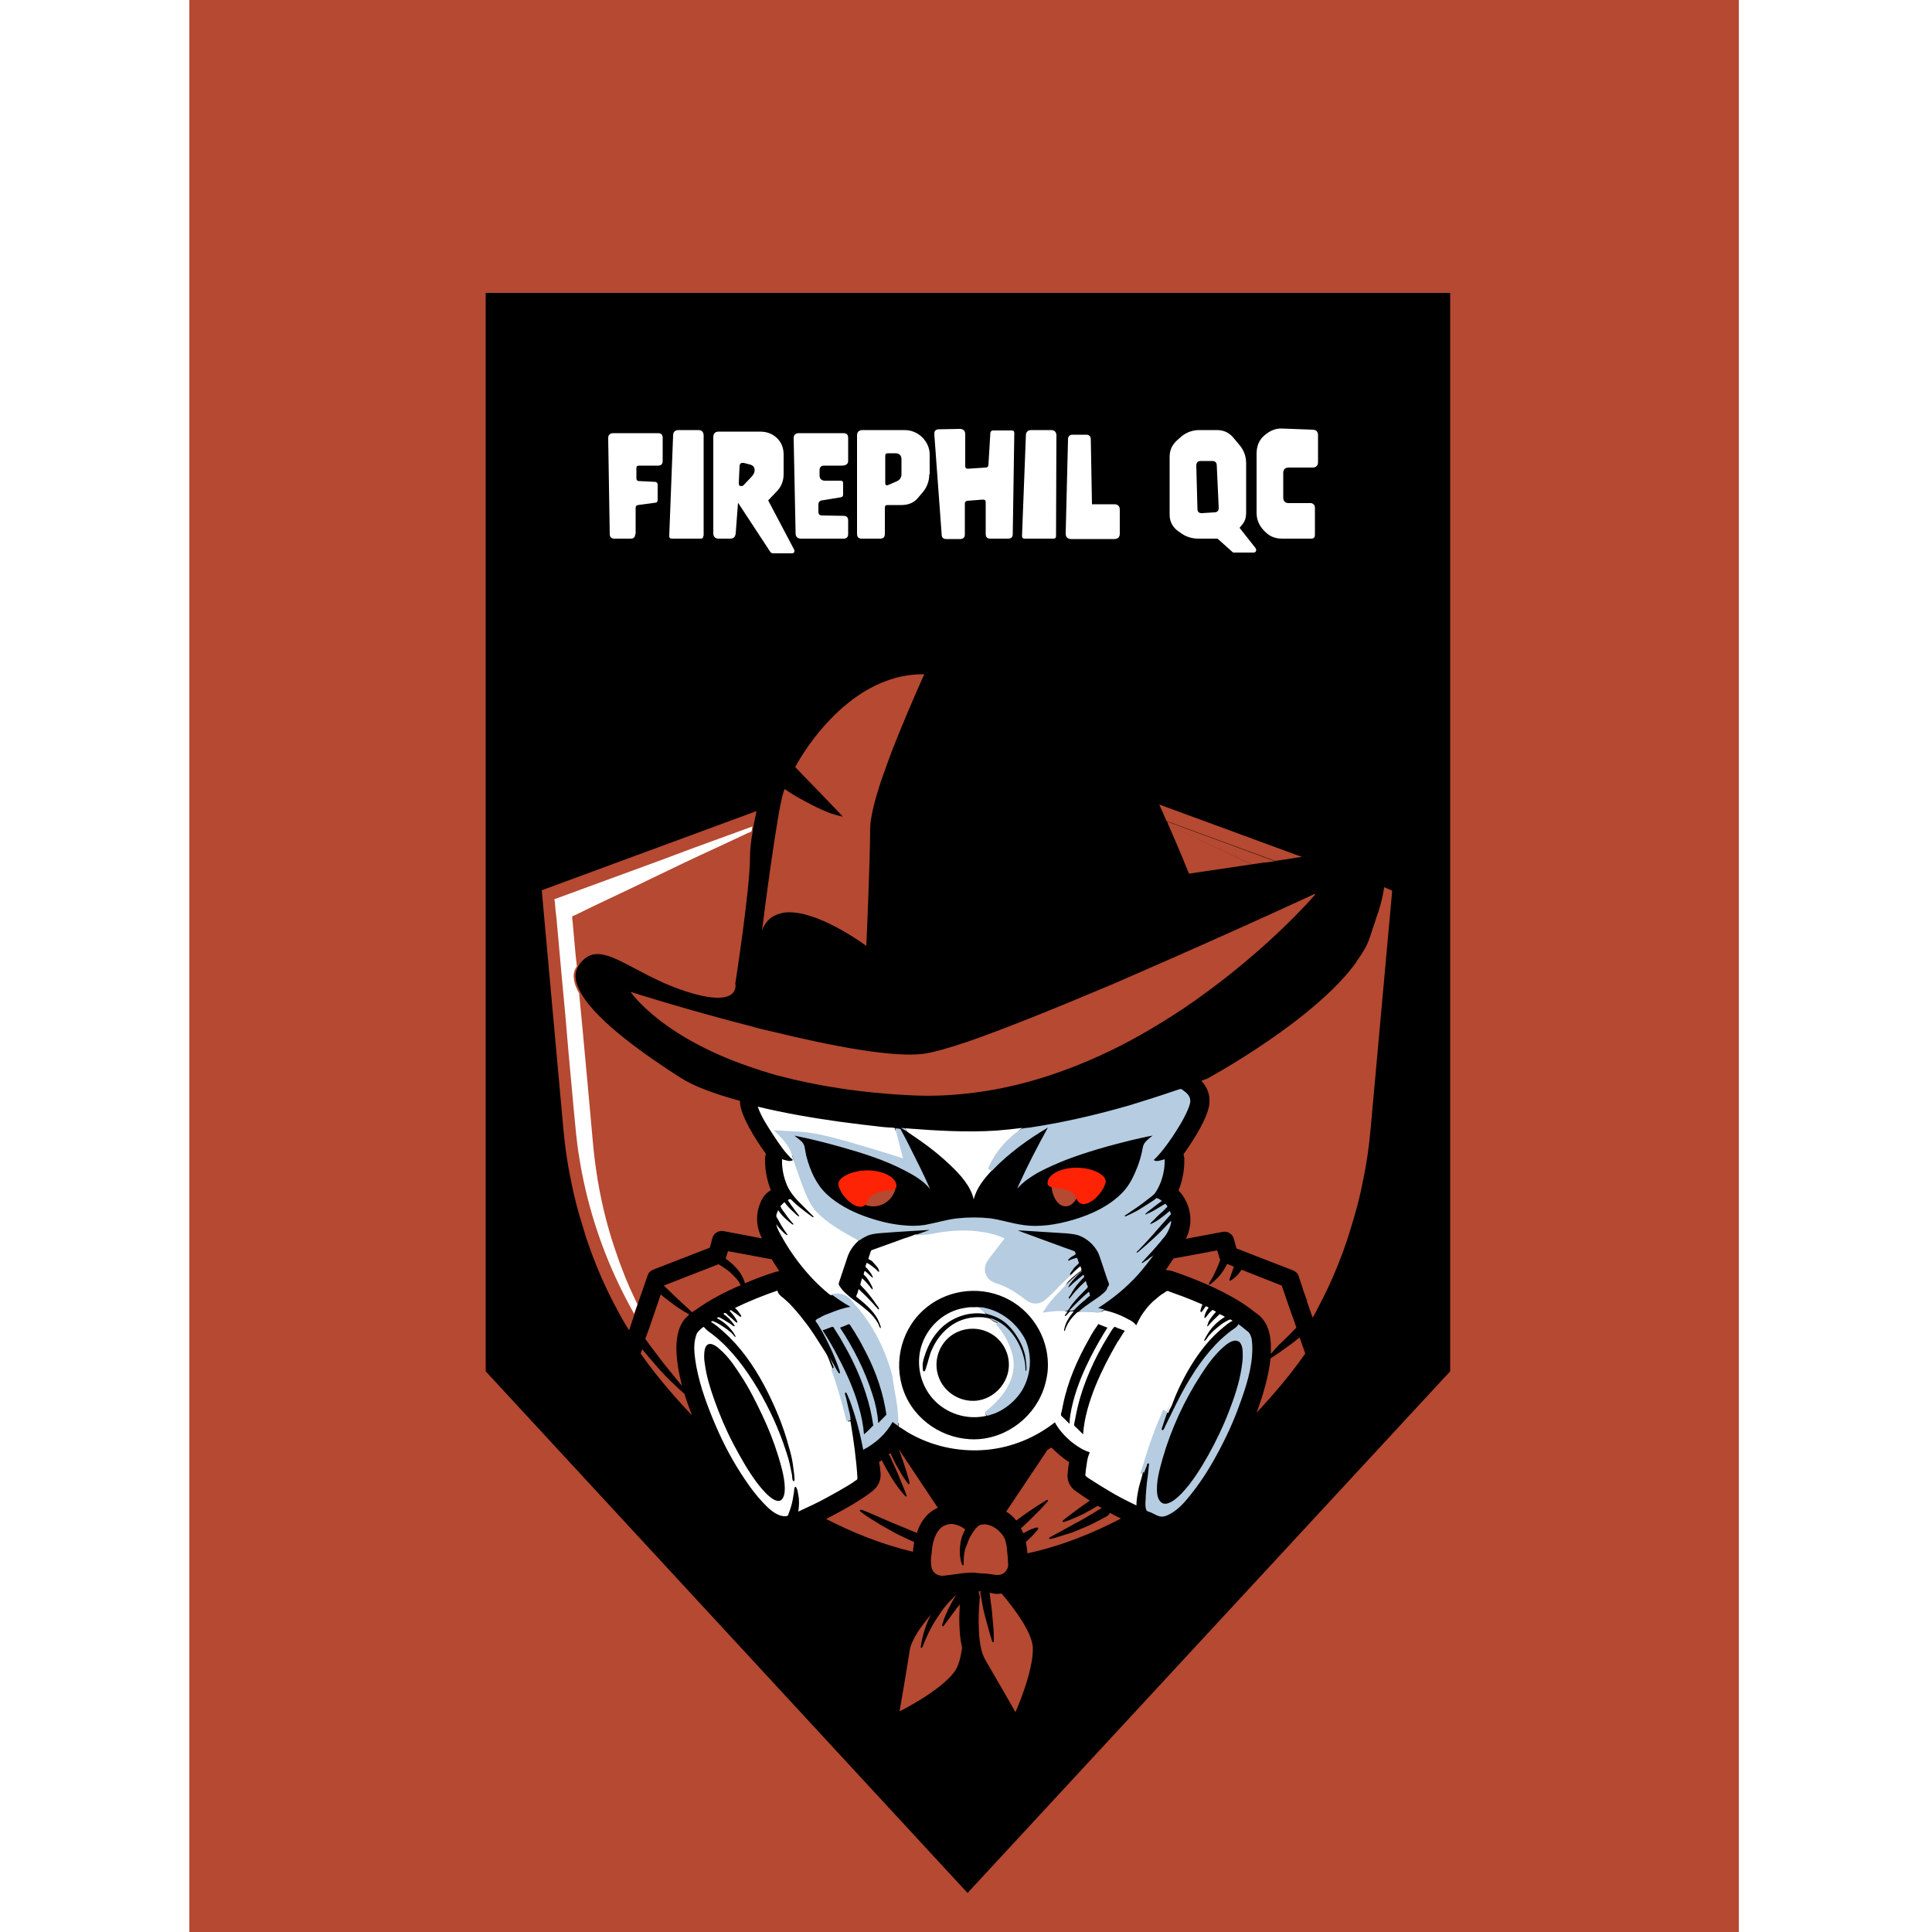 <?xml version="1.0" encoding="utf-8"?>
<!-- Generator: Adobe Illustrator 27.0.1, SVG Export Plug-In . SVG Version: 6.00 Build 0)  -->
<svg version="1.1" id="Calque_1" xmlns="http://www.w3.org/2000/svg" xmlns:xlink="http://www.w3.org/1999/xlink" x="0px" y="0px"
	 viewBox="0 0 500 500" style="enable-background:new 0 0 500 500;" xml:space="preserve">
<style type="text/css">
	.st0{fill:#FFFFFF;}
	.st1{fill:#B54931;}
	.st2{clip-path:url(#SVGID_00000078745610408254692800000018413940200803843765_);}
	.st3{clip-path:url(#SVGID_00000054235280987861469100000003205213501572572574_);}
	.st4{fill:#B5CCE1;}
	.st5{fill:#FF2306;}
	.st6{clip-path:url(#SVGID_00000152266117380950973670000000040393044661006777_);}
	.st7{fill:#003300;}
</style>
<rect x="-50" y="-50" class="st0" width="600" height="600"/>
<rect x="-50" y="-50" class="st0" width="600" height="600"/>
<rect x="49" class="st1" width="401" height="500"/>
<g>
	<g>
		<defs>
			<rect id="SVGID_1_" x="125.7" y="75.8" width="249.7" height="414.2"/>
		</defs>
		<clipPath id="SVGID_00000165945879672053033540000016349832266759470211_">
			<use xlink:href="#SVGID_1_"  style="overflow:visible;"/>
		</clipPath>
		<g style="clip-path:url(#SVGID_00000165945879672053033540000016349832266759470211_);">
			<path d="M125.7,75.8v279.1l124.7,135l124.9-135V75.8H125.7"/>
		</g>
	</g>
</g>
<g>
	<g>
		<defs>
			<rect id="SVGID_00000091729641792983486850000012484461764685076115_" x="134.7" y="164" width="231" height="289.8"/>
		</defs>
		<clipPath id="SVGID_00000031172239842737722340000005394493192958350470_">
			<use xlink:href="#SVGID_00000091729641792983486850000012484461764685076115_"  style="overflow:visible;"/>
		</clipPath>
		<g style="clip-path:url(#SVGID_00000031172239842737722340000005394493192958350470_);">
			<path d="M362.2,225.9l-5.1-1.9c-1.3-1.8-3.9-2.8-8.2-3l-51.8-19c-6.3-12.9-14-26.7-19.6-29.1c-11-4.5-31.3-14.2-54-3.5
				c-14.2,6.7-22.3,22.1-26.3,34.8l-58.9,21.7l-3.5,1.3l0.3,3.7l5.6,61.8c1.3,14.4,5,28.3,11,41.4c2.6,5.6,5.5,11,8.9,16.1
				c-0.1,0.6,0,1.2,0.3,1.8c0.4,0.5,8.7,13.2,23.6,26.6c1.7,3,3.4,5.9,5.2,8.4c4.9,6.9,9.3,10.3,13.5,10.3c0.6,0,1.2-0.1,1.8-0.2
				c0.5-0.1,1.1-0.3,1.6-0.6c0.6-0.2,1.1-0.5,1.6-0.7c8.3,4.7,17.7,8.7,28,11c0.5,2.1,1.9,3.9,3.7,5c-2.7,2.7-8.8,9.5-9.7,15.1
				c-0.8,5.2-2.5,15.5-2.6,15.6l-1.6,9.4l8.5-4.2c1.2-0.6,11.4-5.8,15.8-11.5c0.5-0.6,0.9-1.3,1.2-2.1c2.8,4.8,6.7,11.5,6.7,11.6
				l4.7,8.2l3.9-8.7c0.5-1.2,5.2-11.7,4.9-18.9c-0.1-3.7-2.4-8.3-7.1-14.3c-0.5-0.6-0.9-1.1-1.3-1.7c0,0,0,0,0.1-0.1
				c0.9-0.9,1.5-2,1.8-3.2c11-2.3,21-6.5,29.8-11.4c0.6,0.3,1.2,0.5,1.8,0.8c0.5,0.3,1,0.5,1.6,0.6c0.6,0.2,1.2,0.2,1.8,0.2
				c4.2,0,8.6-3.4,13.5-10.3c1.9-2.7,3.8-5.8,5.6-9.1c14.4-13.1,22.5-25.3,22.8-25.8c0.4-0.6,0.5-1.4,0.3-2.1l-1-2.9
				c2.5-4.1,4.8-8.4,6.8-12.9c6-13.1,9.7-27,11-41.4l5.6-61.8l0.3-3.7L362.2,225.9"/>
		</g>
	</g>
</g>
<path class="st1" d="M330,222.8c1.6-0.2,3.4-0.5,5.3-0.8c0.6-0.1,1.1-0.2,1.7-0.2l-37-13.6c0.7,1.5,1.3,2.9,1.9,4.3L330,222.8z
	 M323.9,223.7l-21.5-10.2c3.2,7.3,5.3,12.6,5.3,12.6S307.7,226.1,323.9,223.7z M287,391.9c-0.1,0.2-0.2,0.3-0.4,0.4l-0.9,0.5
	c-0.6,0.3-1.2,0.7-1.9,1c-1.3,0.7-2.6,1.3-3.9,1.8c-1.3,0.6-2.6,1.1-4,1.5s-2.7,0.9-4.1,1.2c-0.1,0-0.2-0.1-0.3-0.2
	c0-0.1,0-0.2,0.1-0.2l3.7-2c0.9-0.5,1.8-1,2.7-1.5c0.3-0.2,0.7-0.4,1-0.5c1.2-0.7,2.4-1.4,3.6-2.1c0.6-0.4,1.2-0.7,1.8-1.1l0.7-0.4
	c-0.3-0.2-0.7-0.4-1-0.6l-1,0.6c-0.8,0.5-1.7,0.9-2.5,1.4c-0.9,0.4-1.7,0.8-2.6,1.2c-0.9,0.4-1.8,0.7-2.7,1c-0.1,0-0.2,0-0.3-0.2
	c0-0.1,0-0.2,0.1-0.2c0.7-0.6,1.5-1.2,2.3-1.8c0.8-0.6,1.5-1.1,2.3-1.7l2.3-1.6h0.1c-2.7-1.7-4-2.8-4.1-2.8c-1.2-1-1.9-2.6-1.7-4.2
	c0.1-1.1,0.2-2.1,0.4-3c-1.9-1.2-3.4-2.6-4.6-3.8c-0.3,0.2-0.6,0.4-1,0.6l-10.7,16c1,0.6,1.9,1.4,2.6,2.3l0.3-0.2
	c0.8-0.6,1.6-1.2,2.5-1.8s1.7-1.2,2.5-1.7c0.9-0.5,1.7-1.1,2.6-1.6c0.1-0.1,0.2,0,0.3,0.1c0,0.1,0,0.2,0,0.2
	c-0.7,0.8-1.4,1.5-2.1,2.3c-0.7,0.7-1.4,1.4-2.2,2.2c-0.7,0.7-1.5,1.4-2.2,2.1l-0.5,0.4c0.2,0.3,0.3,0.7,0.5,1
	c0,0.1,0.1,0.2,0.1,0.3c0.2-0.1,0.4-0.2,0.6-0.3c0.5-0.3,1-0.5,1.4-0.7c0.5-0.2,1-0.4,1.6-0.5c0.1,0,0.2,0.1,0.3,0.2
	c0,0.1,0,0.1,0,0.2c-0.3,0.4-0.7,0.8-1,1.2c-0.4,0.4-0.7,0.8-1.1,1.1c-0.2,0.2-0.5,0.5-0.7,0.7c-0.1,0.1-0.2,0.2-0.4,0.3
	c0.1,0.8,0.3,1.8,0.4,3c8.8-1.9,16.9-5.2,24.2-9c-1-0.5-2-1-2.9-1.5C287.1,391.7,287.1,391.8,287,391.9z M358.2,229.6
	c-0.2,1.9-0.8,4.2-1.6,6.8c-0.5,1.5-1,3.1-1.6,4.8c-0.2,0.5-0.2,3.2-0.4,3.7c-0.4,1.3-1,2.5-1.8,3.8c-0.4,0.7-1-0.8-1.5-0.1
	c-10.6,15.2-38.6,30.4-38.6,30.4s-0.6,0.3-1.8,0.7c1.3,1.4,2.3,3.3,2.1,5.8c-0.3,3.4-3.6,8.9-6.7,13.2c0.1,0.3,0.1,0.7,0.2,1
	c0,0.6,0.2,4.3-1.5,8.4c0.8,0.8,1.5,1.8,2,2.9c1.5,3.1,1.4,6.6-0.1,9.6l9.6-1.8c1.2-0.2,2.4,0.5,2.8,1.7l0.7,2.6l14.7,5.7
	c0.7,0.3,1.2,0.8,1.4,1.5l1.2,3.6c0.8,0.2,1.2,1,1.1,1.7l-0.2,1.1l1.5,4.3c0.4-0.7,0.8-1.3,1.1-2c2-3.7,3.8-7.5,5.4-11.5
	c0.6-1.6,1.3-3.2,1.8-4.8c0.6-1.6,1.1-3.2,1.6-4.9c1.3-4.1,2.4-8.3,3.2-12.5c0.9-4.3,1.5-8.6,1.9-13l5.6-61.8L358.2,229.6z
	 M259.2,412.4c-0.3,0-0.6,0.1-0.9,0.1c-0.4,0-0.8,0-1.2-0.1c-0.4-0.1-0.7-0.1-1-0.2l0.1,0.7l0.2,1.7c0.2,1.1,0.3,2.3,0.4,3.4
	s0.2,2.3,0.3,3.4c0.1,1.1,0.1,2.3,0.1,3.4c0,0.1-0.1,0.2-0.2,0.2s-0.2-0.1-0.2-0.2c-0.4-1.1-0.7-2.2-1-3.3c-0.3-1.1-0.6-2.2-0.9-3.3
	c-0.3-1.1-0.5-2.1-0.7-3.2v-0.1l-0.3-1.7l-0.2-0.8c0-0.1,0-0.3,0.1-0.4c0,0,0-0.1,0.1-0.1c-0.2,0-0.4-0.1-0.6-0.1
	c0,0.4,0.1,0.9,0.3,1.4c0,0-0.9,8,0.3,13.4c0.2,1.1,0.6,2,1,2.8c2.7,4.6,7.9,13.7,7.9,13.7s4.7-10.5,4.5-16.7
	C267.1,422.5,262.7,416.5,259.2,412.4z M328.9,349.2c0,0.4,0,0.8,0,1.2c0.4-0.5,0.8-0.9,1.2-1.4c0.5-0.6,1.1-1.2,1.7-1.7
	c0.2-0.2,0.3-0.4,0.5-0.5c0.7-0.7,1.5-1.4,2.2-2.2l1-1l-0.5-1.5l-0.8-2.2l-2.5-7.2l-10.4-4.1c-0.1,0.2-0.3,0.4-0.4,0.6
	c-0.3,0.4-0.7,0.9-1.1,1.2c-0.4,0.4-0.8,0.7-1.3,1c-0.1,0.1-0.3,0-0.3-0.1s0-0.1,0-0.2c0.2-0.5,0.3-1,0.5-1.5l0.5-1.4l0.1-0.4
	l-1.7-0.7c-0.2,0.3-0.3,0.6-0.5,0.9c-0.5,0.9-1.1,1.7-1.7,2.4c-0.7,0.7-1.4,1.4-2.2,2c-0.1,0.1-0.2,0.1-0.3-0.1
	c-0.1-0.1-0.1-0.2,0-0.2c0.5-0.8,1-1.6,1.4-2.5c0.4-0.8,0.8-1.7,1.1-2.5c0.2-0.4,0.3-0.8,0.4-1.2c-0.2-0.2-0.3-0.4-0.3-0.7l-0.5-1.6
	l-11.3,2.1l-2,3l0,0c0.5,0,1,0.1,1.5,0.2c0.6,0.2,14.1,4.5,21.7,10.8C327.7,341.5,329,344.6,328.9,349.2z M336.4,346.1l-0.4,0.3
	c-0.8,0.6-1.6,1.3-2.5,1.9c-0.8,0.6-1.7,1.2-2.5,1.8c-0.7,0.5-1.4,0.9-2.1,1.4c0,0,0,0-0.1,0c0,0,0,0,0,0.1
	c-0.2,2.2-0.7,4.6-1.4,7.2c-0.6,2.2-1.3,4.4-2.2,6.8c6.7-7.1,11-13,12.6-15.3l-1.4-4V346.1z M225.2,214.2c0-1.2,0.3-2.8,0.7-4.7
	c0.2-1,0.5-2,0.8-3.1c0.3-1,0.6-2,0.9-3c0.6-1.9,1.4-4,2.1-6c0.7-2,1.5-4,2.3-6c3.6-9,7.2-16.9,7.2-16.9c-20.9-0.3-33.4,24-33.4,24
	l1.8,1.9l3.7,3.8l5,5.2l1.7,1.8l0.1,0.1c-0.1,0-0.1,0-0.2,0c-1-0.2-1.9-0.5-2.9-0.8c-3.2-1.2-6.5-3-8.8-4.3c-1.9-1.1-3.1-2-3.1-2
	c-0.3,0.4-0.6,1.7-1,3.5c-0.2,1.1-0.5,2.4-0.7,3.8c0,0.2-0.1,0.3-0.1,0.5c-1.2,7.1-2.6,17.2-3.4,23.4c-0.4,3.3-0.7,5.4-0.7,5.4
	c0.6-1.6,1.5-2.7,2.5-3.4c0.9-0.6,2-1,3.1-1.2c8.3-1.2,21.4,8.6,21.4,8.6S225.2,222.7,225.2,214.2z M177.1,360.7
	c-0.8-0.7-1.6-1.4-2.3-2.1c-1.5-1.4-3-2.9-4.4-4.5s-2.8-3.2-4.1-4.8l-0.1-0.1l-0.1,0.3l-0.3,0.8c1.6,2.3,6.2,8.6,13.3,16
	c-0.2-0.4-0.3-0.9-0.5-1.3C178.1,363.7,177.6,362.2,177.1,360.7z M257.8,407.6c0.1,0,0.3,0,0.4,0l0,0c0.9,0,1.7-0.4,2.2-1.1
	c0.2-0.3,0.4-0.7,0.5-1.2c0-0.2,0-0.3,0-0.5l0,0c0-0.6-0.1-1.2-0.1-1.9c-0.1-1-0.2-2.1-0.3-2.9c-0.1-0.6-0.3-1.2-0.4-1.6
	c-0.4-1-1.4-2.2-2.6-3c-0.3-0.2-0.6-0.3-0.9-0.5c-0.5-0.2-1-0.3-1.5-0.4c-0.1,0-0.2,0-0.3,0c-0.5,0-1,0.1-1.5,0.3l0,0l-0.5,0.5
	l-0.5,0.5l-0.1,0.2l-0.3,0.4c-0.4,0.6-0.8,1.2-1.1,1.9c-0.1,0.2-0.2,0.5-0.3,0.7c-0.1,0.3-0.2,0.6-0.3,0.8c-0.1,0.2-0.1,0.4-0.2,0.5
	c-0.2,0.5-0.3,0.9-0.4,1.4v0.1c-0.1,0.6-0.2,1.3-0.2,2c0,0.4,0,0.7,0,1.1c0,0.1-0.1,0.2-0.2,0.2c-0.1,0-0.2-0.1-0.2-0.1
	c-0.2-0.5-0.3-0.9-0.4-1.4c-0.1-0.6-0.2-1.2-0.2-1.9c0-0.1,0-0.1,0-0.2c0-0.8,0.1-1.6,0.2-2.4c0.1-0.3,0.1-0.5,0.2-0.8v-0.1
	c0.2-0.7,0.5-1.4,0.8-2c0.1-0.1,0.1-0.3,0.2-0.4c-0.3-0.2-0.5-0.4-0.9-0.6c-0.7-0.4-1.6-0.7-2.5-0.8c-0.1,0-0.1,0-0.2,0
	c-0.2,0-0.5,0-0.8,0.1s-0.7,0.2-1,0.3c-2,1-2.8,3.6-3.1,5.4c-0.1,0.8-0.2,1.5-0.2,1.8c0,0.2,0,0.4-0.1,0.6c-0.1,0.9-0.1,1.7,0,2.5
	l0,0c0,0,0,0,0,0.1c0.1,1.4,1.2,2.5,2.6,2.6c0.1,0,0.1,0,0.2,0c0.1,0,0.3,0,0.4,0c1.7-0.2,3.8-0.5,5.4-0.7h0.1
	c0.7-0.1,1.2-0.1,1.6-0.1h0.1c0.1,0,0.3,0,0.5,0c0.3,0,0.6,0,0.9,0.1c0.4,0,0.8,0.1,1.2,0.1C255.2,407.2,256.6,407.4,257.8,407.6z
	 M171.8,352.9c1.3,1.6,2.6,3.2,3.9,4.8c0.2,0.3,0.5,0.6,0.8,0.9c-0.1-0.4-0.2-0.8-0.3-1.2c-0.1-0.6-0.3-1.2-0.4-1.8
	c-1-5-1.2-10,0.7-13.2c0.4-0.8,1.1-1.5,1.9-2.2c-0.5-0.3-1-0.6-1.4-0.8c-1.1-0.7-2.2-1.4-3.2-2.2c-0.9-0.7-1.9-1.4-2.8-2.2l-2.9,8.5
	l-0.7,1.9l-0.4,1.1c0.3,0.5,0.7,0.9,1,1.4C169.3,349.6,170.5,351.2,171.8,352.9z M190.3,330.6c-0.4-0.4-0.8-0.8-1.2-1.2
	c-0.8-0.7-1.8-1.4-2.8-2c-0.1-0.1-0.2-0.1-0.4-0.2l-14.1,5.5l0.4,0.4c0.9,0.9,1.8,1.7,2.7,2.6l2.8,2.6c0.5,0.4,0.9,0.9,1.4,1.3
	c0.3-0.2,0.7-0.5,1.1-0.7c3.4-2.5,7.7-4.7,11.5-6.3c-0.1-0.2-0.3-0.5-0.4-0.7C191,331.4,190.7,331,190.3,330.6z M248.4,415.2
	c-0.2,0.3-0.5,0.7-0.8,1l-1.7,2.3c-0.6,0.8-1.1,1.5-1.7,2.3c-0.1,0.1-0.2,0.1-0.3,0s-0.1-0.2-0.1-0.2c0.3-1,0.6-1.9,1-2.8
	s0.8-1.8,1.3-2.7c0.4-0.8,0.9-1.6,1.4-2.4l-0.1,0.1l-0.8,0.8l-0.8,0.8c-1,1.1-2,2.3-2.8,3.6c-0.9,1.3-1.7,2.6-2.4,4
	s-1.3,2.8-1.9,4.3c0,0.1-0.2,0.2-0.3,0.1c-0.1,0-0.2-0.1-0.1-0.2c0.2-1.6,0.6-3.2,1.1-4.7c0.4-1.2,0.9-2.4,1.5-3.6
	c-2.4,2.8-5.1,6.5-5.5,9.4c-0.8,5.3-2.6,15.6-2.6,15.6s10.3-5.1,14.1-10.1c1.1-1.4,1.7-3.7,2.1-6.3
	C248.1,422.6,248.2,418.1,248.4,415.2z M188.4,323.8l-0.5,1.6c0,0.1-0.1,0.2-0.1,0.3c0.9,0.7,1.8,1.4,2.6,2.3c0.9,0.9,1.6,2,2.1,3.2
	c0.1,0.3,0.2,0.6,0.3,0.9c4.2-1.8,7.5-2.8,7.8-2.9c0.4-0.1,0.7-0.2,1.1-0.2l-2-3.1L188.4,323.8z M236.3,401.6
	c-8.1-1.9-15.7-5-22.5-8.5c0.8-0.4,1.6-0.8,2.3-1.2c6.8-3.6,9.9-6.1,10-6.3c1.2-1,1.9-2.6,1.8-4.2c-0.1-1.1-0.2-2.1-0.4-3
	c0.2-0.2,0.5-0.3,0.7-0.5l0.3,0.6l0.7,1.3c0.5,0.9,1,1.7,1.5,2.6c0.5,0.8,1.1,1.7,1.7,2.5c0.6,0.8,1.2,1.6,1.9,2.3
	c0.1,0.1,0.2,0.1,0.2,0.1c0.1,0,0.2-0.2,0.1-0.3c-0.3-0.9-0.7-1.9-1.1-2.8c-0.4-0.9-0.7-1.8-1.1-2.7l-1.2-2.7l-0.6-1.3l-0.3-0.7
	c0-0.1-0.1-0.2-0.3-0.3h-0.1c0.2-0.1,0.3-0.3,0.5-0.4l0.1,0.1c0.4,0.9,0.9,1.8,1.3,2.7c0.5,0.9,1,1.7,1.5,2.6
	c0.5,0.8,1.1,1.7,1.7,2.5c0.1,0.1,0.1,0.1,0.2,0.1c0.1,0,0.2-0.2,0.2-0.3c-0.2-1-0.5-1.9-0.8-2.9c-0.3-0.9-0.6-1.9-0.9-2.8l-1-2.8
	l-0.2-0.4l10.2,15.3c-0.1,0.1-0.3,0.1-0.4,0.2c-2.8,1.4-4.3,4-5,6.3l-0.8-0.3l-1.9-0.8l-3.9-1.6l-3.9-1.7c-1.3-0.6-2.6-1.1-3.9-1.6
	c-0.1,0-0.2,0-0.3,0.1s-0.1,0.2,0,0.3c1.1,0.9,2.3,1.7,3.5,2.4c1.2,0.8,2.4,1.5,3.7,2.2c1.2,0.7,2.5,1.4,3.8,2l1.9,0.9l0.7,0.3
	l0.2,0.1c0.1,0,0.1,0,0.2,0.1c-0.2,0.9-0.2,1.6-0.3,2.1v0.2C236.3,401.5,236.3,401.6,236.3,401.6"/>
<path class="st1" d="M272.1,306.8c0.2,3,1.7,5.4,3.7,5.4s3.7-2.6,3.7-5.9c0-0.7-0.1-1.3-0.2-1.9
	C277.2,304.7,274.3,305.9,272.1,306.8z M340.3,231.3c0,0-0.1,0-0.2,0.1c-1.9,0.9-14.7,6.8-30.7,13.9c-0.8,0.3-1.5,0.7-2.3,1
	c-0.7,0.3-1.5,0.7-2.2,1c-5.2,2.3-10.6,4.6-16,7c-14.2,6-28.4,11.8-38.5,15.3c-4.8,1.6-8.6,2.7-11.2,3.1c-8,1.1-24-2-39.2-5.7
	c-0.9-0.2-1.7-0.4-2.6-0.6c-0.9-0.2-1.7-0.4-2.6-0.7c-16.9-4.3-31.6-9-31.6-9s8.1,12.2,33.3,20.2c0.8,0.3,1.7,0.5,2.5,0.8
	c0.8,0.2,1.6,0.5,2.5,0.7c9.5,2.5,21.1,4.5,35.1,5.1c4.6,0.2,9.2,0,13.7-0.5c12.1-1.3,23.5-4.9,33.9-9.6c7.6-3.4,14.6-7.5,21-11.7
	c1-0.6,1.9-1.3,2.8-1.9s1.8-1.2,2.7-1.9c17.2-12.3,28.2-24.7,29.6-26.3C340.3,231.4,340.3,231.3,340.3,231.3z M355,241.2
	c-0.2,0.5-0.3,0.9-0.5,1.4c-0.4,1.3-1,2.5-1.8,3.8c-0.4,0.7-0.9,1.4-1.4,2.1l-4.4,48c-1.2,12.9-4.5,25.5-9.7,37.2l1,2.8
	c7.3-13.8,11.9-29,13.3-44.6l5.1-55.6C356.1,237.9,355.6,239.5,355,241.2z M323.9,223.7c0.7-0.1,1.3-0.2,2.1-0.3
	c0.5-0.1,1.1-0.2,1.6-0.2c0.8-0.1,1.6-0.2,2.4-0.3l-28-10.3c0.2,0.3,0.3,0.6,0.4,1L323.9,223.7z M220.1,306.3c0,3.2,2.6,5.9,5.9,5.9
	c3.1,0,5.6-2.4,5.9-5.4c-3.5-1-8.2-2.1-11.4-2.4C220.2,305,220.1,305.7,220.1,306.3z M197,310.8c-1.5,3.1-1.4,6.6,0.2,9.7l-10-1.9
	c-1.2-0.2-2.4,0.5-2.8,1.7l-0.7,2.6l-14.7,5.7c-0.7,0.3-1.2,0.8-1.4,1.5l-2.6,7.5l-0.8,2.5l-1.4,4.2c-0.2-0.3-0.4-0.7-0.6-1
	c-0.9-1.4-1.7-2.9-2.5-4.4c-2-3.7-3.8-7.5-5.4-11.5c-0.6-1.6-1.3-3.2-1.8-4.8c-0.6-1.6-1.1-3.2-1.6-4.9c-1.3-4.1-2.4-8.3-3.2-12.5
	c-0.9-4.3-1.5-8.6-1.9-13l-5.6-61.8l55.6-20.5c-0.3,1.4-0.6,2.7-0.8,3.9c-0.1,0.4-0.2,0.9-0.2,1.3c-0.5,2.8-0.7,5.1-0.7,6.6
	c0,8.6-3.8,32.8-3.8,32.8s1.7,6.8-13,2c-14.7-4.8-22.2-14.4-27.5-6.7c0,0.1-0.1,0.1-0.1,0.2c-0.6,1-0.9,2.1-0.7,3.3
	c0.1,1.1,0.6,2.3,1.3,3.6c0,0.1,0.1,0.2,0.1,0.2c4.3,7.5,17.4,16.5,25.7,21.8c3.4,2.2,8.8,4.2,15.4,6c0,0.2,0,0.3,0,0.5
	c0.3,3.4,3.6,8.9,6.7,13.2c-0.1,0.3-0.1,0.7-0.2,1c0,0.6-0.2,4.3,1.5,8.4C198.2,308.8,197.5,309.7,197,310.8"/>
<path class="st0" d="M261.1,353.2c0-3.6-2.1-6.9-5.3-8.4c-3.3-1.6-7.4-1.1-10.2,1.3c-2.9,2.5-4,6.6-2.7,10.2c1.4,4,5.5,6.6,9.8,6.2
	C257.3,362,261.1,357.9,261.1,353.2z M265.4,355.2L265.4,355.2c-1,5.3-5.2,9.5-10.4,10.7c0.1,0.2,0.2,0.4,0.3,0.5
	c-4.6,1.1-9.6-0.3-13-3.5s-5-8-4.3-12.6c0.6-3.9,2.9-7.4,6.1-9.6c1.6-1.1,3.5-1.9,5.5-2.2c0.6-0.1,1.1-0.2,1.7-0.2c0.3,0,0.7,0,1,0
	s0.9-0.1,1.2,0.1c0.2,0.1,0.4,0.4,0.5,0.5c0.4,0.3,0.9,0.3,1.3,0.4c4.6,1.1,8.4,4.6,9.9,9.1c-0.9-2.3-2.3-4.6-4.2-6.2
	c-1.8-1.6-4.1-2.5-6.5-2.8c0.2,0.2,0.5,0.5,0.7,0.7c-3.6-0.7-7.3,0.3-10.2,2.4s-4.8,5.3-5.8,8.7c-0.3,0.9-0.5,1.8-0.4,2.8
	c0,0.2,0,0.9,0.3,0.9c0.3,0.1,0.4-0.5,0.5-0.7c0.6-1.7,0.9-3.6,1.7-5.2c1.4-3.1,3.8-5.7,6.9-7.1c1.8-0.8,3.8-1.1,5.8-1
	c0.5,0,1,0.1,1.5,0.2c0.2,0,0.5,0.1,0.7,0.2s0.3,0.2,0.4,0.3c0.4,0.4,1.1,0.6,1.7,0.9c-0.1,0-0.1,0.1-0.1,0.2c2.3,1.2,4,3.4,5.2,5.6
	c0.6,1.2,1.1,2.5,1.4,3.9c0.1,0.6,0.2,1.3,0.2,2C264.8,354.4,264.6,355.2,265.4,355.2z M203.1,384.9c-0.1-2.7-0.9-5.5-1.7-8.1
	c-1.1-3.6-2.5-7.1-4.1-10.5c-1.7-3.6-3.5-7.2-5.7-10.5c-1.5-2.3-3.1-4.7-5.2-6.5c-0.7-0.7-2.4-2.1-3.4-1.2c-0.5,0.4-0.6,1.1-0.7,1.7
	c-0.1,1-0.1,2.1,0.1,3.1c0.4,3.2,1.4,6.4,2.5,9.5c1.4,3.9,3,7.7,4.9,11.3c1.8,3.4,3.7,6.8,6,9.9c0.9,1.2,5.4,7.1,6.9,3.9
	C203.1,386.7,203.1,385.7,203.1,384.9z M218.1,360.9c0.5,2.3,1,4.7,1.4,7c0.2,0,0.4-0.1,0.6-0.1c0.8,4.8,1.5,9.7,1.8,14.6
	c0,0.2,0,0.3-0.1,0.5c-0.2,0.2-0.5,0.3-0.7,0.5c-0.5,0.4-1.1,0.7-1.7,1.1c-1.7,1-3.4,2-5.1,2.9c-2.5,1.4-5.1,2.6-7.7,3.8
	c0.2-1.4,0.3-2.9,0-4.3c-0.1-0.6-0.2-1.4-0.5-1.9c-0.5-0.8-0.6,0.7-0.6,1c-0.2,1.3-0.4,2.7-0.8,4c-0.2,0.6-0.4,1.2-0.6,1.7
	c-0.1,0.2-0.1,0.5-0.3,0.6s-0.7,0.1-0.9,0.1c-2.2-0.2-4.1-2.1-5.5-3.6c-1.7-1.8-3.2-3.8-4.6-5.9c-3-4.4-5.5-9.1-7.6-14s-4-10-5-15.3
	c-0.4-2.5-0.9-5.3-0.1-7.8c0.1-0.4,0.3-0.9,0.6-1.2c0.2-0.2,0.4-0.4,0.6-0.6c0.1-0.1,0.7-0.6,0.8-0.6s0.5,0.5,0.6,0.6
	c0.2,0.2,0.5,0.4,0.7,0.6c0.6,0.4,1.2,0.9,1.7,1.3c4.5,3.7,8,8.5,11,13.5c3,5.1,5.5,10.5,7.3,16.1c0.5,1.4,0.9,2.9,1.2,4.4
	c0.1,0.7,0.3,1.3,0.4,2c0,0.2,0,1.6,0.5,1.4c0.3-0.2,0-1.6,0-2c-0.1-0.8-0.2-1.5-0.3-2.3c-0.2-1.5-0.6-3-1-4.4
	c-1.5-5.7-3.8-11.1-6.5-16.2c-2.7-5-6.1-9.9-10.4-13.7c-1-0.9-2.1-1.9-3.3-2.6c0.3-0.2,0.4-0.3,0.7-0.1c0.3,0.1,0.6,0.3,0.9,0.4
	c0.6,0.3,1.2,0.7,1.8,1.1s1.1,0.8,1.6,1.2c0.3,0.2,0.5,0.5,0.7,0.7c0.1,0.1,0.5,0.6,0.6,0.6c0.3,0-0.5-1.1-0.6-1.3
	c-0.4-0.5-0.8-1-1.2-1.4c-0.9-0.9-1.9-1.6-3-2.2c0.4-0.2,0.4-0.3,0.8-0.1c0.4,0.2,0.7,0.4,1.1,0.6c0.4,0.3,0.8,0.5,1.3,0.8
	c0.4,0.2,0.8,0.7,1.2,0.8c0.5,0.2,0.1-0.4-0.1-0.6c-0.2-0.3-0.5-0.7-0.8-1c-0.5-0.6-1.2-1.1-1.8-1.6c0.1-0.1,0.4-0.3,0.5-0.2
	c0.1,0,0.1,0.1,0.2,0.1c0.2,0.1,0.3,0.2,0.4,0.4c0.5,0.4,0.9,0.8,1.3,1.1c0.2,0.2,1,1,1.2,0.9s-0.4-1.1-0.5-1.2
	c-0.4-0.7-1-1.3-1.5-1.9c0.4-0.2,0.3-0.2,0.7,0.1c0.6,0.4,1.2,0.8,1.7,1.2c0.2,0.1,0.5,0.5,0.6,0.2c0.1-0.2-0.3-0.7-0.4-0.8
	c-0.3-0.5-0.7-1-1.2-1.4c3.5-1.7,7.2-3.2,11-4.5c0.2,0.9,0.8,1.4,1.5,1.9c0.8,0.7,1.6,1.4,2.3,2.2c1.5,1.6,2.8,3.3,4.1,5
	c1.3,1.8,2.5,3.7,3.7,5.6c0.6,0.9,1.2,1.8,1.6,2.8c0.2,0.5,0.4,1,0.6,1.6c0.1,0.2,0.6,1.1,0.3,1.2c0.4,0.7,1,2.5,2,1.8
	c0.7-0.5,0.2-1.3,0-1.9c-0.3-0.8-0.6-1.6-0.9-2.4c3.1,5.9,6,12.4,6.5,19.1c-0.6-2.3-1.2-4.7-2-7c-0.4-1.1-0.8-2.4-1.4-3.5
	C219.2,359.6,217.9,359.9,218.1,360.9z M320.7,346.5c-1.8-0.9-4,1.2-5.2,2.3c-2.3,2.3-4.2,5-5.9,7.7c-4.1,6.6-7.4,13.8-9.5,21.3
	c-0.4,1.5-0.8,2.9-1,4.4c-0.3,1.6-0.5,3.3-0.1,5c0.3,1.5,1.4,2.7,3.1,2.4c1.3-0.2,2.4-1.2,3.4-2.1c2.9-2.7,5.2-6.3,7.2-9.7
	c2.1-3.6,4-7.4,5.6-11.3c1.5-3.6,2.8-7.4,3.6-11.2c0.3-1.6,0.6-3.1,0.6-4.7c0-1.1-0.1-2.4-0.7-3.3
	C321.4,347,321.1,346.7,320.7,346.5z M293.4,343.1c0.2-0.1,0.3-0.3,0.4-0.4L293.4,343.1z M294.1,342.6c0.1,0,0.3,0,0.4,0
	C294.3,342.6,294.2,342.6,294.1,342.6z M291.1,344.4c-0.6-0.2-1.2-0.5-1.9-0.7c-0.2-0.1-0.5-0.3-0.7-0.3c-0.1,0-0.1,0-0.2,0.1
	c-0.4,0.4-0.8,1.1-1.1,1.6c-0.6,1-1.2,2-1.8,3c-3.2,5.7-5.8,11.9-7,18.4c-0.1,0.5-0.2,1-0.3,1.5c0,0.2-0.2,0.7-0.1,0.9
	c0.1,0.2,0.5,0.5,0.7,0.7c0.5,0.5,1.1,1.1,1.6,1.6c0.3-4.3,1.6-8.5,3.2-12.5c1.6-3.9,3.5-7.6,5.6-11.2
	C289.8,346.5,290.4,345.4,291.1,344.4z M277,366.2c0.7-4.3,2.2-8.5,4-12.4c1.4-3,2.9-5.8,4.6-8.6c0.3-0.5,0.7-1.1,1-1.6
	c-0.6-0.2-1.2-0.5-1.8-0.7c-0.1,0-0.5-0.3-0.6-0.2l-0.1,0.2c-0.3,0.4-0.6,0.9-0.9,1.3c-0.5,0.8-1,1.6-1.4,2.4c-3,5.3-5.5,11-6.7,17
	c-0.1,0.5-0.2,1-0.3,1.5c-0.1,0.3-0.3,1-0.2,1.2c0.1,0.2,0.6,0.6,0.8,0.8c0.5,0.5,0.9,0.9,1.4,1.4
	C276.8,367.6,276.9,366.9,277,366.2z M277.7,324c-0.5,0.3-1.1,0.7-1.5,1.2c-0.2,0.3-0.5,0.7-0.3,1c0.1,0.3,0.5,0.4,0.8,0.4
	c0.4-0.1,1.5-0.8,1.8-0.5s0,0.5-0.2,0.7c-0.3,0.3-0.6,0.7-0.9,1.1c-0.4,0.5-1.4,1.6-0.8,2.2c0.3,0.3,0.6-0.2,0.8-0.4
	c0.7-0.7,1.4-1.4,2.2-2c0.1,0.3,0.4,0.8,0.2,1.1c-0.1,0.2-0.4,0.3-0.5,0.4c-0.5,0.4-1,0.8-1.5,1.2c-0.4,0.3-0.7,0.7-1.1,1
	c-0.3,0.3-0.8,0.9-0.9,1.4c-0.1,0.4,0.2,0.9,0.7,0.9s1.1-0.7,1.5-1.1c-0.5,0.7-1,1.5-1.4,2.3c-0.2,0.3-0.5,0.8-0.5,1.2
	c0,0.4,0.4,0.7,0.8,0.7c0.4-0.1,0.7-0.5,0.9-0.9c0.3-0.4,0.6-0.8,0.9-1.1c0.7-0.8,1.4-1.5,2.1-2.2c0,0.1,0.2,0.3,0.2,0.5
	s-0.7,0.7-0.9,0.9c-0.6,0.6-1.2,1.2-1.8,1.9c-1,1.1-1.9,2.3-2.7,3.5c0.2,0,0.5,0,0.7,0c-0.1,0.2-0.9,1.1-0.7,1.2
	c0.2,0.1,0.9-0.8,1-0.9c0.3-0.3,0.3-0.3,0.6-0.3c0.2,0,0.4,0,0.7,0c-0.7,0.8-1.4,1.8-1.9,2.8c-0.2,0.5-0.4,1-0.5,1.5
	c0,0.1-0.2,0.6-0.1,0.7c0.2,0.2,0.3-0.3,0.3-0.4c0.4-1,0.9-2,1.6-2.8c0.3-0.4,0.7-0.8,1.1-1.2c0.2-0.2,0.4-0.4,0.6-0.5
	c0.1,0,0.3,0,0.4,0c0.4,0,0.5-0.1,0.9-0.4s0.8-0.6,1.3-0.9c1-0.7,2-1.4,2.9-2.1c0.8-0.6,1.8-1.3,2.3-2.1c0.2-0.4,0.4-0.8,0.6-1.1
	c0.1-0.1,0.2-0.2,0.2-0.3c0-0.2-0.2-0.5-0.2-0.7c-0.2-0.5-0.3-1-0.5-1.4c-0.4-1.2-0.8-2.3-1.2-3.5c-0.2-0.7-0.4-1.3-0.7-2
	c-0.7-1.9-2-3.6-3.7-4.7c-2-1.3-4.1-1.5-6.3-1.6c-2.4-0.2-4.8-0.3-7.1-0.5c-1.1-0.1-2.1-0.1-3.2-0.2c-0.2,0-1.1-0.2-1.3-0.1
	c-0.1,0.1-0.3,1-0.2,1.1c0,0.1,0.3,0.1,0.3,0.1c0.7,0.2,1.4,0.5,2,0.7c4,1.5,8,2.9,12,4.4C277.6,323.9,277.6,323.9,277.7,324z
	 M271.2,353.2c0-7.4-4.4-14.3-11.2-17.4c-7-3.2-15.5-1.9-21.2,3.4c-6,5.6-7.8,14.6-4.4,22.1c3.4,7.4,11.4,11.9,19.5,11.1
	c8.3-0.9,15.3-7.3,16.9-15.5C271.1,355.6,271.2,354.4,271.2,353.2z M236.8,319.5c0.7,0,1.4,0,2.1-0.1c0.3-0.1,0.6-0.2,0.9-0.3
	c0.2-0.1,1-0.2,1.1-0.4c0.1-0.1-0.1-0.9-0.2-1c-0.1-0.2,0-0.1-0.2-0.1c-0.4-0.1-1,0.1-1.4,0.1c-3.6,0.2-7.2,0.5-10.8,0.7
	c-0.4,0-0.7,0-1.1,0.1c-2,0.1-3.9,0.9-5.5,2.2c0.2,0.1,0.4,0.2,0.6,0.3c-1.3,1.1-2.3,2.5-2.9,4.1c-0.2,0.5-0.3,1-0.5,1.5
	c-0.6,1.8-1.2,3.6-1.8,5.4c-0.2,0.6,0.5,1.2,0.8,1.7c1.3,1.5,3,2.7,4.5,3.8c1.5,1.2,3.1,2.4,4.2,4c0.2,0.3,0.5,0.7,0.7,1.1
	c0.1,0.2,0.4,1.2,0.6,1.1c0.3-0.1-0.7-2.2-0.8-2.4c-1.1-2-2.9-3.6-4.6-5c-0.2-0.2-0.9-0.6-0.9-0.8c0-0.2,0.2-0.5,0.2-0.6
	c0.2-0.4,0.3-0.9,0.4-1.3c1.3,1.2,2.6,2.5,3.8,3.8c0.3,0.4,0.6,0.7,1,1.1c0.1,0.2,0.4,0.6,0.5,0.2c0-0.2-0.5-0.9-0.7-1.1
	c-0.2-0.3-0.5-0.7-0.7-1c-1-1.4-2-2.6-3.2-3.8c-0.4-0.4-0.2-0.4-0.1-1c0.1-0.3,0.2-0.6,0.3-1c0.7,0.6,1.3,1.3,1.9,2
	c0.1,0.1,0.6,0.9,0.8,0.9c0.2-0.1-0.2-1-0.3-1.1c-0.4-0.8-0.9-1.6-1.5-2.3c-0.1-0.1-0.5-0.4-0.5-0.6c0-0.1,0.1-0.1,0.1-0.2
	c0-0.2,0.1-0.4,0.2-0.6c0.7,0.5,1.2,1.1,1.8,1.6c0.3,0.3,0.4,0.2,0.2-0.2c-0.2-0.4-0.3-0.7-0.6-1c-0.2-0.3-0.4-0.6-0.7-0.9
	c-0.1-0.2-0.5-0.4-0.5-0.6c0-0.3,0.2-0.7,0.3-1c0.6,0.3,1.2,0.7,1.8,1.2c0.3,0.2,0.5,0.4,0.8,0.7c0.2,0.2,0.7,0.8,0.6,0.2
	c-0.1-0.6-0.6-1.2-1-1.6c-0.2-0.3-0.5-0.5-0.7-0.8c-0.1-0.1-0.2-0.2-0.4-0.3c-0.1-0.1-0.6-0.3-0.7-0.4c0-0.1,0.2-0.4,0.2-0.6
	c0.1-0.4,0.3-0.8,0.4-1.2c0.1-0.3,0.1-0.4,0.4-0.5c2.7-1,5.4-1.9,8-2.9C235,320.2,235.9,319.9,236.8,319.5z M230,366.3
	c-0.9-5.9-2.8-11.5-5.5-16.9c-0.9-1.9-2-3.7-3.1-5.4c-0.3-0.5-0.6-0.9-0.9-1.4c-0.1-0.2-0.3-0.6-0.5-0.7c-0.3-0.2-1.4,0.4-1.7,0.5
	c-0.6,0.2-1.2,0.5-1.9,0.7c1.4,2.2,2.8,4.5,4,6.8c2.3,4.3,4.3,8.9,5.5,13.7c0.5,1.9,0.7,3.9,0.8,5.9
	C227.8,368.5,228.9,367.4,230,366.3z M206,300c-0.4-0.3-0.7-0.7-1.1-1.1c0.2,0.5,0.4,1.1,0.6,1.6C205.7,300.4,205.8,300.2,206,300z
	 M323.5,348.9c0,3.5-0.9,7-1.9,10.3c-0.8,2.8-1.9,5.5-3,8.2c-1.1,2.6-2.3,5.1-3.6,7.5c-1.6,3.1-3.4,6.2-5.5,9
	c-1,1.4-2.1,2.8-3.3,4.1c-1.3,1.4-3.1,3.3-5.1,3.7c-1.2,0.2-2.4-0.6-3.5-1.1c-0.1-0.1-0.5-0.2-0.6-0.3c-0.1-0.1-0.1-0.6-0.1-0.7
	c0-0.5,0-1.1,0-1.6c0-0.7,0.1-1.4,0.1-2.1c0.1-1.6,0.3-3.1,0.5-4.7c0.1-0.5,0.1-1,0.2-1.5c0-0.4,0.2-0.9,0-1.3
	c-0.2-0.3-0.5-0.5-0.9-0.4s-0.6,0.5-0.7,0.9c-0.3,0.8-0.6,1.6-0.9,2.4c0.2-0.2,0.4-0.3,0.6-0.5c-0.2,1.5-0.8,2.9-1.1,4.3
	c-0.3,1.5-0.6,3-0.6,4.5c-2.5-1.2-5.1-2.5-7.5-4c-1.2-0.7-2.3-1.4-3.4-2.1c-0.7-0.5-1.6-0.9-2.2-1.5c-0.2-0.2-0.1,0-0.1-0.4
	c0-0.3,0.1-0.7,0.1-1.1c0.1-0.7,0.2-1.3,0.3-2c0.1-0.8,0.3-1.6,0.6-2.3c0-0.1,0.1-0.3,0.1-0.3c0-0.1-0.6-0.3-0.7-0.3
	c-0.4-0.2-0.7-0.3-1.1-0.5c-1.1-0.6-2.1-1.3-3.1-2.1c-1.6-1.4-3.1-3-4.1-4.9c-5.1,4-11.2,6.5-17.6,7.1s-13-0.6-18.8-3.6
	c-0.8-0.4-1.7-0.9-2.4-1.4c-0.4-0.2-0.7-0.5-1.1-0.7c-0.1-0.1-0.5-0.2-0.5-0.4c0-0.1,0-0.2,0-0.2c0-0.1,0.1-0.4,0-0.5
	c-0.1-0.2-0.6-0.5-0.8-0.6c-0.3-0.2-0.5-0.4-0.8-0.6c-1.6,3-4.1,5.5-7,7.2c-0.1-0.6-0.3-1.2-0.4-1.9c0-0.3,0-0.1,0.1-0.4
	c0.3-0.4,0.8-0.8,1.2-1.2c0.5-0.5,0.9-0.9,1.4-1.4c0.3-0.3,0.5-0.4,0.4-0.8c-0.8-5.2-2.4-10.3-4.6-15.1c-1.6-3.5-3.4-6.9-5.5-10
	c-0.1-0.2-0.3-0.4-0.4-0.6c-0.3-0.4-0.2-0.4-0.6-0.2c-0.6,0.2-1.2,0.4-1.8,0.7c-0.2,0.1-0.5,0.2-0.8,0.3c-0.3,0.1-0.2,0.1-0.4-0.3
	c-0.2-0.3-0.3-0.6-0.5-0.8c-0.1-0.1-0.3-0.3-0.3-0.5s0.1-0.2,0.3-0.4c0.6-0.4,1.2-0.7,1.9-0.9c1.1-0.5,2.1-0.8,3.2-1.2
	c1.4-0.5,2.9-0.8,4.4-1.1c-1.3-0.7-2.6-1.4-3.8-2.2c-0.4-0.2-0.7-0.5-1.1-0.7c-0.4-0.3-0.7-0.6-1.1-0.6c-0.2,0-0.5,0.1-0.6,0.1
	c-0.2-0.1-0.5-0.4-0.7-0.5c-0.2-0.2-0.4-0.4-0.7-0.6c-3.6-3.1-6.6-6.7-9.2-10.6c-0.7-1.1-1.4-2.2-2-3.3c-0.6-1.1-1.3-2.2-1.5-3.4
	c0.5,0.8,1.2,1.5,1.8,2.1c0.1,0.1,1,1,1.1,0.7c0-0.2-0.7-1-0.8-1.2c-0.6-0.9-1.1-1.8-1.6-2.7c-0.1-0.3-0.5-0.7-0.5-1
	c0-0.4,0.3-1.1,0.5-1.5c0.6,0.9,1.3,1.7,2.1,2.4c0.4,0.3,0.8,0.7,1.2,1c0.1,0.1,0.5,0.4,0.6,0.3c0.2-0.1-0.2-0.4-0.3-0.5
	c-0.7-0.8-1.4-1.7-2-2.6c-0.3-0.4-0.8-1-0.9-1.4c-0.2-0.1-0.1-0.2,0-0.4c0.1-0.1,0.2-0.2,0.3-0.3c0.2-0.2,0.4-0.4,0.6-0.6
	c0.7,1,1.6,1.9,2.5,2.7c0.2,0.2,1.1,1.1,1.3,1s-0.9-1.3-1-1.5c-0.4-0.5-0.7-1-1.1-1.5c-0.2-0.3-0.4-0.6-0.6-0.9
	c-0.2-0.3-0.3-0.3,0.1-0.5c0.3-0.1,0.2-0.1,0.5,0c0.2,0.2,0.5,0.5,0.7,0.7c0.5,0.5,1,0.9,1.5,1.3c1,0.8,2,1.6,3,2.3
	c0.1,0.1,0.5,0.4,0.6,0.3c0.2-0.1-0.2-0.4-0.3-0.5c-0.5-0.5-1-1-1.5-1.5c-1.9-1.9-3.9-3.7-5-6.2c-0.9-2.1-1.4-4.5-1.3-6.8
	c0.7,0.2,2.2,0.8,2.8,0.2c-2-1.8-3.6-4.2-5.1-6.5s-3.1-4.7-4-7.3c7,1.7,14.1,2.9,21.2,3.9c3.8,0.5,7.7,1,11.5,1.4
	c0.5,0,0.9,0.1,1.4,0.1c0.3,0,1.2,0,1.4,0.2c0.1,0.1,0,0.4,0.1,0.5s0.3,0.1,0.4,0.1c0.3,0,0.3,0,0.4,0.2c0.3,0.4,0.5,0.9,0.7,1.3
	c0.4,0.8,0.9,1.6,1.3,2.5c1.5,2.8,2.9,5.7,4.3,8.6c-2.2-1.7-4.7-3-7.2-4.1c-3.6-1.6-7.2-2.8-11-3.9c-3.7-1.1-7.5-2.1-11.2-3
	c-1-0.2-2.1-0.5-3.2-0.7c-0.1,0-0.5-0.2-0.6-0.1s-0.4,0.7-0.4,0.9l-0.1,0.1c0,0.1,0.5,0.4,0.6,0.5c0.3,0.2,0.6,0.5,0.9,0.8
	c0.3,0.3,0.6,0.6,0.8,1.1c0.3,0.7,0.3,1.5,0.5,2.2c0.3,1.2,0.7,2.4,1.1,3.6c0.6,1.5,1.2,3,2.1,4.3c3.1,4.6,8.5,7.4,13.6,9.1
	s10.6,2.7,16,1.6c2.1-0.4,4.2-1.1,6.3-1.3c2.1-0.3,4.3-0.4,6.5-0.3c2.1,0.1,4.3,0.4,6.4,0.8c2.1,0.5,4.1,1,6.2,1.2
	c3.1,0.3,6.3-0.2,9.4-0.9c3.6-0.8,7.2-2.1,10.4-4c3.3-1.9,6.4-4.5,8.1-8c1.1-2.3,2-4.7,2.4-7.2c0.2-1,0.5-1.5,1.2-2.2
	c0.3-0.3,0.6-0.5,0.9-0.8s0.5-0.2,0.3-0.6c-0.1-0.2-0.2-0.7-0.4-0.7c-0.2-0.1-0.7,0.2-1,0.2c-0.6,0.1-1.3,0.3-1.9,0.4
	c-2,0.5-4,0.9-6,1.5c-4.1,1.1-8.2,2.3-12.2,3.7c-3.1,1.1-6.2,2.4-9,4c-1.1,0.6-2.1,1.3-3.1,2c2.1-4.4,4.3-8.8,6.7-13.1
	c0.2-0.3,0.2-0.6,0.6-0.7c0.7-0.2,1.5-0.3,2.2-0.4c1.6-0.3,3.2-0.6,4.8-1c3.2-0.7,6.3-1.5,9.5-2.4s6.4-1.8,9.6-2.9
	c1.6-0.5,3.2-1,4.8-1.6c0.4-0.1,0.8-0.3,1.2-0.4c0.3-0.1,0.7-0.3,1.1-0.4c0.3,0,0.3,0,0.5,0.2c0.2,0.1,0.3,0.2,0.5,0.4
	c0.2,0.2,0.5,0.4,0.7,0.7c1.1,1.4-0.1,3.4-0.8,4.8c-1,1.9-2.1,3.7-3.3,5.5c-1.2,1.9-2.6,3.7-4.1,5.3c-0.4,0.4-1.2,0.9-0.5,1.5
	c0.7,0.5,1.8,0.3,2.5,0.1c0,1.8-0.4,3.6-1.1,5.3c-0.4,0.9-0.8,2-1.5,2.7c-0.8,0.7-1.6,1.3-2.4,1.9c-1.6,1.2-3.4,2.2-5,3.5
	c-0.5,0.4-0.5,1.4,0.4,1.3c0.3,0,0.6-0.2,0.8-0.3c0.5-0.2,1-0.5,1.6-0.8c1-0.5,2-1.1,2.9-1.7c0.5-0.3,1.1-0.7,1.6-1
	c0.2-0.2,0.5-0.3,0.7-0.5c0.3-0.2,0.4-0.4,0.7-0.2c-0.6,0.5-1.3,1-1.9,1.4c-0.5,0.4-1,0.7-1.4,1.1c-0.4,0.3-0.8,0.7-0.5,1.2
	c0.5,0.7,1.7-0.2,2.2-0.4c1.1-0.5,2.1-1.1,3.1-1.8c-1.1,1-2.1,2-3.2,3c-0.2,0.2-0.5,0.4-0.7,0.7c-0.4,0.4-0.4,1.1,0.3,1.2
	c0.5,0.1,1.2-0.5,1.7-0.7c0.8-0.5,1.7-1.1,2.5-1.7c-1.8,2.1-3.6,4.1-5.4,6.1c-0.6,0.7-1.3,1.4-1.9,2c-0.2,0.3-0.7,0.6-0.8,1
	c-0.1,0.5,0.3,1,0.8,0.9s1.1-0.8,1.5-1.1c2.1-1.8,4.2-3.7,6.1-5.7c-0.3,0.6-0.6,1.3-1.1,1.8c-0.2,0.2-0.4,0.5-0.6,0.7
	c-0.8,1-1.7,2-2.6,3c-0.6,0.7-1.3,1.4-1.9,2.1c-0.2,0.2-0.5,0.5-0.7,0.7c-0.4,0.5-0.1,1.3,0.6,1.2c-2.2,2.7-4.6,5.1-7.3,7.2
	c-1.9,1.5-4,2.8-6.2,3.9c0.5,0.1,1,0.2,1.6,0.3c0.3,0.1,0.6,0.2,0.9,0.2s0.5-0.3,0.8-0.4c0.2,0,0.7,0.2,0.9,0.2
	c1.5,0.4,2.9,0.9,4.3,1.6c0.6,0.3,1.1,0.6,1.7,0.9c0.3,0.2,0.6,0.4,0.8,0.6c0.2,0.1,0.4,0.5,0.6,0.6c-0.1-0.1,1.1-2.2,1.2-2.4
	c0.9-1.4,1.9-2.7,3.1-3.8c0.6-0.5,1.2-1,1.8-1.5c0.4-0.3,0.7-0.5,1.1-0.7c0.2-0.2,0.6-0.5,0.9-0.5c0.2,0,0.4,0.1,0.5,0.2
	c0.3,0.1,0.7,0.2,1.1,0.4c0.7,0.2,1.3,0.5,2,0.7c1.8,0.7,3.6,1.4,5.4,2.2c-0.2,0.4-0.3,0.7-0.4,1.1c-0.1,0.2-0.3,1.1,0.2,0.8
	c0.3-0.3,0.6-0.8,0.8-1.1c0.1-0.2,0.2-0.3,0.4-0.3c0.2,0,0.4,0.2,0.6,0.3c-0.3,0.4-0.6,0.9-0.8,1.4c-0.1,0.2-0.5,1.3-0.2,1.3
	c0.2,0,0.8-0.9,1-1.1c0.3-0.4,0.7-0.7,1-1c0.3,0.1,0.6,0.3,0.9,0.5c-0.6,0.6-1.1,1.3-1.6,2c-0.2,0.3-0.4,0.7-0.5,1.1
	c-0.1,0.3-0.4,1,0.1,0.5c0.6-0.7,1.2-1.4,1.9-2c0.2-0.2,0.9-0.9,1.1-1c0.1,0,0.5,0.3,0.6,0.3c0.2,0.1,0.4,0.2,0.7,0.4
	c-1.3,0.8-2.5,1.8-3.4,2.9c-0.5,0.6-0.9,1.2-1.3,1.9c-0.2,0.4-0.4,0.7-0.6,1.1c-0.1,0.3-0.1,0.4,0.2,0.2c0.3-0.2,0.5-0.6,0.7-0.9
	s0.5-0.6,0.7-0.8c0.5-0.6,1.1-1.1,1.7-1.6s1.2-1,1.9-1.4c0.3-0.2,0.7-0.4,1.1-0.6c0.2-0.1,0.2-0.1,0.5-0.1c0.2,0.1,0.3,0.2,0.5,0.3
	c-0.9,0.4-1.6,1.1-2.4,1.7c-1.7,1.4-3.2,2.9-4.6,4.6c-2.9,3.5-5.2,7.5-7.1,11.6c-0.5,1.1-1,2.3-1.4,3.4c-0.2,0.6-0.5,1.2-0.8,1.7
	c-0.1,0.1-0.3,0.8-0.4,0.9c-0.1,0-0.3-0.1-0.3-0.2c-0.3,0.8-0.6,1.7-0.9,2.5c-0.1,0.4-0.3,0.8-0.4,1.2c-0.1,0.3-0.3,0.8-0.3,1.1
	c0.2,0.7,1.1,0.8,1.5,0.2c0.5-0.7,0.8-1.6,1.2-2.4c1.6-3.2,3.2-6.4,5-9.5c3-5.1,6.6-10.1,11.5-13.6c0.4-0.3,0.9-0.6,1.2-0.9
	c0.1-0.1,0.1-0.2,0.2-0.2c0.2-0.1,0.1-0.1,0.3,0c0.2,0.1,0.4,0.3,0.6,0.4c0.3,0.2,0.5,0.4,0.8,0.6c0.7,0.5,1,1,1.2,1.7
	C323.5,347.1,323.5,348,323.5,348.9z M149.9,257.1c-0.7-1.2-1.3-2.6-1.4-4c-0.1-0.6,0-1.3,0.2-1.9c0.1-0.4,0.5-0.9,0.6-1.2
	c0-0.2-0.1-0.6-0.1-0.8c-0.1-0.6-0.1-1.1-0.2-1.7c-0.3-3-0.5-5.9-0.8-8.9c0-0.3-0.2-1.1-0.1-1.4c0.1-0.2,0.6-0.3,0.8-0.4
	c1.4-0.7,2.9-1.4,4.3-2.1c5.2-2.5,10.4-4.9,15.5-7.4c5.6-2.7,11.2-5.4,16.9-8c2-0.9,4-1.9,6-2.8c0.6-0.3,1.3-0.6,1.9-0.9
	c0.2-0.1,0.7-0.2,0.9-0.4c0.3-0.3,0.2-0.9,0.3-1.3c-2.5,0.9-4.9,1.8-7.4,2.7c-5.5,2-11,4-16.5,6.1c-5.7,2.1-11.5,4.2-17.2,6.3
	c-3.3,1.2-6.5,2.4-9.8,3.6c-0.1,0-0.3,0.1-0.3,0.1c-0.1,0.1,0.1,0.6,0.1,0.7c0.1,1.4,0.2,2.7,0.4,4.1c0.5,5.2,0.9,10.3,1.4,15.5
	c0.6,6.3,1.2,12.7,1.7,19c0.5,5.1,0.9,10.2,1.4,15.3c0.4,4.1,0.7,8.1,1.4,12.2c1.8,11.4,5.3,22.6,10.3,33c1.2,2.5,2.5,5,3.9,7.5
	c0.2-0.5,0.3-0.9,0.5-1.4c0.1-0.3,0.2-0.5,0.3-0.8c0.1-0.4,0-0.5-0.2-0.8c-1.1-2.3-2.2-4.7-3.1-7c-1.9-4.8-3.5-9.6-4.8-14.6
	c-1.7-6.6-2.8-13.3-3.4-20.2c-0.4-4.1-0.7-8.1-1.1-12.2c-0.5-5.4-1-10.9-1.5-16.3c-0.3-3.1-0.6-6.3-0.9-9.4
	C149.9,257.2,149.9,257.2,149.9,257.1z M234.8,292.9c-0.2-0.3-0.3-0.6-0.5-0.9c7.8,0.6,15.7,1.1,23.5,0.6c2.3-0.2,4.5-0.4,6.8-0.7
	c-0.3,0.2-0.7,0.5-1,0.7c2.2-0.3,4.4-0.6,6.6-0.9c-5,3.1-9.9,6.6-14,10.9c0.2,0.1,0.3,0.2,0.5,0.3c-2,2.1-4,4.6-4.7,7.5
	c-0.8-3.5-3.5-6.4-6-8.8c-2.4-2.3-5-4.4-7.7-6.3C237.1,294.5,236,293.7,234.8,292.9"/>
<path class="st4" d="M229.4,366.1c-0.8-5.5-2.6-10.8-5.1-15.7c-0.9-1.8-1.8-3.5-2.8-5.1c-0.3-0.6-0.7-1.1-1-1.6
	c-0.2-0.3-0.4-0.7-0.6-0.9c-0.2-0.2-0.4-0.1-0.7,0.1c-0.6,0.2-1.2,0.5-1.8,0.7c3.5,5.3,6.5,11.2,8.4,17.3c0.8,2.4,1.3,4.9,1.5,7.4
	C227.9,367.6,228.7,366.9,229.4,366.1z M226,368.9c-0.8-5.7-2.7-11.2-5.2-16.4c-1-2.1-2.2-4.2-3.4-6.3c-0.4-0.6-0.8-1.3-1.2-1.9
	c-0.2-0.2-0.4-0.8-0.6-0.9c-0.2-0.1-0.8,0.2-1.1,0.3c-0.5,0.2-1.1,0.4-1.6,0.6c1.5,2.3,2.9,4.7,4.1,7.1c2.1,4,4,8.2,5.2,12.5
	c0.7,2.4,1.2,4.8,1.4,7.3C224.5,370.5,225.2,369.7,226,368.9z M232.2,363.9c0.2,1.8,0.3,3.5,0.3,5.2c-0.5-0.4-1-0.7-1.5-1.1
	c-1.7,3.1-4.5,5.6-7.6,7.2c-0.6-3.1-1.3-6.2-2.3-9.3c-0.5-1.4-0.9-2.9-1.5-4.2c-0.1-0.2-0.6-1.8-0.9-1.2c-0.1,0.2,0.1,0.8,0.2,1
	c0.1,0.4,0.2,0.9,0.3,1.3c0.2,0.7,0.3,1.5,0.5,2.2s0.4,1.6,0.4,2.3c0,0.4,0.1,0.1-0.1,0.3c-0.1,0.1-0.4,0.1-0.5,0.1
	s-0.3,0.1-0.4,0.1c-0.1,0-0.2-0.9-0.3-1.1c-0.7-2.8-1.5-5.7-2.4-8.5c-0.2-0.7-0.5-1.5-0.7-2.2c-0.1-0.3-0.7-1.6-0.5-1.8
	c0.1-0.1,0.4-0.1,0.5-0.2s-0.1-0.6-0.2-0.8c-0.3-0.8-0.6-1.6-1-2.3c0.6,1,1.1,2,1.7,3c0.2,0.4,0.4,0.8,0.7,1.2
	c0.1,0.2,0.2,0.4,0.4,0.3s0-0.4,0-0.6c-0.7-2.1-1.5-4.1-2.4-6s-1.8-3.7-2.9-5.5c-0.2-0.4-0.5-0.8-0.8-1.2c-0.2-0.3-0.2-0.3,0.1-0.6
	c0.2-0.2,0.4-0.3,0.7-0.4c0.8-0.5,1.7-0.9,2.6-1.2c1.7-0.7,3.6-1.4,5.5-1.7c-1.8-1-3.4-2.1-5-3.3c0.7-0.1,1.5-0.2,2.2-0.1
	c1.1,0.1,2.1,0.7,2.9,1.5c0.3,0.3,0.5,0.6,0.8,1c0.4,0.6,0.9,1,1.3,1.5c0.9,1.1,1.7,2.2,2.5,3.4c2.8,4.2,4.8,8.9,6.1,13.7
	C231.3,358.7,231.8,361.3,232.2,363.9z M234.3,292c-0.4,0-0.7-0.1-1.1-0.1c0.5,0.3,1.1,0.7,1.6,1C234.6,292.6,234.4,292.3,234.3,292
	z M320.4,347.1c-1.4-0.6-3.1,0.9-4,1.7c-2.2,2-4,4.5-5.6,7c-4.3,6.6-7.7,14-9.9,21.6c-0.8,2.9-1.8,6.3-1.4,9.3
	c0.2,1.4,1,2.8,2.6,2.4c1.4-0.4,2.6-1.5,3.6-2.5c2.8-2.9,5-6.5,7-10c2-3.6,3.8-7.3,5.3-11.2c1.4-3.6,2.7-7.4,3.3-11.3
	c0.2-1.3,0.4-2.7,0.3-4c0-0.8-0.1-1.8-0.6-2.5C320.9,347.4,320.7,347.2,320.4,347.1z M324.1,349c0,4.9-1.6,9.9-3.3,14.5
	c-1.6,4.5-3.6,8.8-5.9,13c-2.1,3.9-4.5,7.6-7.3,11c-1.3,1.6-2.8,3.2-4.6,4.2c-0.7,0.4-1.5,0.8-2.3,0.8c-1,0-2-0.7-2.9-1.1
	c-0.3-0.1-0.7-0.2-1-0.4c-0.2-0.2-0.2-0.5-0.3-0.8c-0.1-0.7-0.1-1.5,0-2.2c0-1.4,0.2-2.8,0.3-4.2c0.2-1.4,0.4-2.9,0.5-4.3
	c0-0.2,0.2-0.7-0.1-0.8c-0.3,0-0.4,0.5-0.4,0.6c-0.3,0.7-0.6,1.5-0.8,2.2c0-0.2,0.1-0.4,0.1-0.6c-0.3,0.2-0.7,0.5-1,0.7
	c1.5-5.3,3.2-10.5,5.4-15.5c0.1-0.2,0.4-1.2,0.6-1.2s0.5,0.2,0.6,0.3l0.2,0.1c0.1,0,0.2-0.5,0.3-0.6c0.3-0.5,0.5-1,0.8-1.5
	c-0.6,1.4-1.1,2.8-1.6,4.3c-0.2,0.7-0.5,1.4-0.7,2.1c-0.1,0.2-0.1,0.6,0.3,0.5c0.2-0.1,0.5-0.9,0.6-1.1c1.4-2.8,2.7-5.6,4.2-8.4
	c2.8-5.2,6.1-10.2,10.4-14.2c0.8-0.7,1.6-1.4,2.4-2c0.7-0.5,1.5-0.9,1.9-1.7c0.6,0.4,1.2,0.9,1.8,1.4c0.5,0.4,0.9,0.6,1.2,1.2
	C324,346.2,324.1,347.7,324.1,349z M255.4,338.6c-0.7-0.2-1.3-0.3-2-0.3c0.4,0.4,0.8,0.8,1.2,1.2c0.2,0.2,0.4,0.4,0.7,0.5
	s0.7,0.2,1,0.3c0.7,0.2,1.4,0.5,2,0.8c2.4,1.2,4.2,3.4,5.5,5.8c0.7,1.2,1.2,2.6,1.5,3.9c0.1,0.4,0.6,4,0.2,4c-0.2,0-0.1-1.6-0.2-1.8
	c-0.1-0.8-0.3-1.6-0.5-2.3c-0.4-1.4-1-2.7-1.7-3.9c-1.6-2.7-3.9-4.8-6.9-5.7c0.2,0.2,0.4,0.4,0.7,0.6c0.4,0.2,0.9,0.4,1.3,0.6
	c-0.1,0.1-0.4,0.4-0.4,0.5s0.5,0.6,0.6,0.7c0.2,0.3,0.4,0.6,0.7,0.9c0.7,1,1.4,2.1,1.9,3.3c0.9,2,1.5,4.1,1.3,6.3
	c-0.2,2.6-1.4,5.1-3,7.1c-0.7,0.9-1.5,1.8-2.4,2.6c-0.4,0.3-0.7,0.7-1.1,1c-0.2,0.2-0.9,0.6-0.9,0.8c0,0.1,0.3,0.7,0.4,0.8
	c0.2,0.2,0.9-0.1,1.2-0.2c1.1-0.3,2.1-0.8,3.1-1.4c1.9-1.2,3.6-2.8,4.8-4.7c2.4-3.9,2.8-8.8,1.1-13
	C263.5,342.9,259.8,339.7,255.4,338.6z M294.5,329.9c1.5-1.7,2.9-3.5,4.2-5.3c0,0.2-0.9,0.8-1.1,0.9c-0.4,0.4-0.9,0.7-1.4,1
	c-0.1,0.1-0.8,0.6-0.7,0.2c0-0.1,0.2-0.2,0.3-0.3c0.8-0.9,1.6-1.8,2.4-2.6c0.9-1.1,1.9-2.1,2.7-3.2c0.1-0.1,0.2-0.3,0.4-0.5
	c0.3-0.3,0.5-0.7,0.8-1.1c0.5-1,1-2,1-3.1c-1.6,1.7-3.2,3.4-4.9,4.9c-1.1,1-2.2,2-3.4,3c-0.1,0.1-0.8,0.7-0.6,0.2
	c0.1-0.2,0.4-0.4,0.5-0.5c1.7-1.8,3.4-3.6,5-5.5c0.8-0.9,1.6-1.8,2.4-2.7c0.2-0.2,0.4-0.5,0.6-0.7c0.1-0.1,0.2-0.2,0.3-0.3
	c0.1-0.2-0.2-0.7-0.3-0.9c-1.4,1.2-3,2.5-4.7,3.3c-0.7,0.3-0.1-0.2,0-0.4c0.4-0.4,0.8-0.7,1.1-1.1c0.5-0.5,1-1,1.6-1.5
	c0.3-0.3,0.7-0.6,1-1c0.1-0.1,0.3-0.2,0.4-0.4c0.1-0.2-0.4-0.6-0.5-0.8c-1,0.6-2,1.2-3,1.8c-0.6,0.3-1.1,0.6-1.7,0.8
	c-0.1,0.1-0.5,0.3-0.5,0.1c0-0.1,0.5-0.4,0.5-0.5c1.3-1,2.5-2,3.8-2.9c-0.3-0.2-0.8-0.6-1.2-0.7c-0.3-0.1-0.2,0-0.5,0.2
	c-0.2,0.2-0.4,0.3-0.7,0.5c-0.9,0.6-1.8,1.2-2.8,1.8c-0.9,0.6-1.9,1.1-2.9,1.6c-0.2,0.1-0.5,0.2-0.7,0.3c-0.1,0.1-0.6,0.3-0.7,0.3
	c-0.5-0.1,0.4-0.5,0.5-0.6c1.8-1.2,3.6-2.4,5.3-3.8c0.8-0.6,1.6-1.1,2.1-1.9c0.6-0.9,1-1.8,1.4-2.8c0.6-1.8,1-3.8,0.9-5.7
	c-0.7,0.2-2.2,0.8-2.8,0.2c1.8-1.7,3.3-3.8,4.7-5.8c1.5-2.3,3-4.6,4.1-7.2c0.4-1,0.9-2.1,0.5-3.1c-0.3-0.9-1.1-1.5-1.8-2
	c-0.4-0.3-0.4-0.3-0.9-0.2c-0.4,0.1-0.8,0.3-1.2,0.4c-3.8,1.3-7.6,2.5-11.5,3.7c-8.3,2.4-16.8,4.4-25.3,5.7
	c-0.5,0.1-1.1,0.2-1.6,0.2c-0.6,0.1-1.1,0.1-1.5,0.4c-0.8,0.6-1.7,1.2-2.4,1.9c-1.3,1.1-2.5,2.4-3.5,3.8c-0.8,1.1-1.5,2.3-2.1,3.5
	c-0.1,0.2-0.2,0.5-0.3,0.7c-0.1,0.3-0.1,0.3,0.2,0.4c0.1,0.1,0.4,0.3,0.6,0.4c0.2,0,0.4-0.3,0.6-0.5c4-4.1,8.8-7.6,13.7-10.5
	c0.1-0.1,0.2-0.1,0.3-0.2c-2.7,4.9-5.3,9.9-7.6,15c-0.1,0.3-0.2,0.5-0.3,0.8c1.4-1.7,3.3-2.9,5.1-4c2.4-1.3,4.9-2.4,7.4-3.4
	c5.5-2.1,11.2-3.7,16.9-5.1c1.9-0.4,3.7-0.9,5.6-1.2c-0.8,0.6-1.7,1.3-2.2,2.1c-0.3,0.5-0.4,1.2-0.5,1.8c-0.3,1.4-0.7,2.8-1.2,4.1
	c-0.9,2.3-1.9,4.5-3.6,6.4c-3.4,3.7-8.3,6-13.1,7.4c-4.2,1.2-8.7,2-13.1,1.3c-2.8-0.4-5.5-1.3-8.3-1.7c-2.8-0.3-5.7-0.3-8.5,0
	s-5.6,1.2-8.4,1.7c-1.9,0.3-3.7,0.3-5.6,0.1c-3.5-0.3-6.9-1.2-10.2-2.4c-3.5-1.3-6.9-3.1-9.6-5.6c-2.8-2.6-4.3-6.1-5.3-9.8
	c-0.2-0.8-0.3-1.7-0.5-2.6c-0.2-0.7-0.6-1.2-1.1-1.6s-1-0.8-1.5-1.2c4,0.8,8,1.8,11.9,2.9c5.7,1.6,11.5,3.4,16.8,6.2
	c2.3,1.2,4.7,2.6,6.4,4.7c-1.6-3.7-3.5-7.4-5.3-11c-0.5-1-1-2-1.5-2.9c-0.3-0.5-0.5-1-0.8-1.5c-0.2-0.2-0.2-0.2-0.5-0.2
	s-0.6-0.1-0.9-0.1c0.7,2.6,1.3,5.2,2,7.8c-4.8-1.6-9.6-3-14.4-4.4c-4.5-1.2-9-2.5-13.7-2.6c-1.8-0.1-3.5-0.2-5.3-0.3
	c0.7,0.8,1.5,1.5,2.2,2.3s1.4,1.7,1.9,2.7c0.5,1.1,0.9,2.3,1.2,3.5c0.9,2.6,1.8,5.2,2.8,7.7c0.9,2.1,1.8,4,3.5,5.5
	c1.8,1.8,4,3.2,6.1,4.5c1,0.6,2.1,1.2,3.2,1.8c0.2,0.1,0.4,0.2,0.7,0.3c0.3,0.2,0.4,0.3,0.7,0.1c0.6-0.5,1.3-0.8,1.9-1.1
	c1.2-0.5,2.5-0.6,3.8-0.7c1.4-0.1,2.8-0.2,4.2-0.3c2.7-0.2,5.4-0.3,8.1-0.5c-1.3,0.5-2.6,0.9-3.9,1.4c1.5-0.1,3.1-0.1,4.6-0.4
	c3.9-0.8,8-1.1,12-0.6c2.3,0.3,4.6,0.8,6.7,1.8c-1.2,1.6-2.5,3.2-3.7,4.8c-0.7,0.9-1.3,1.7-1.4,2.9c-0.1,1,0.3,2,0.9,2.7
	c0.7,0.8,1.6,1.1,2.6,1.4c2.2,0.8,4.1,1.9,6,3.3c0.9,0.7,1.8,1.5,3,1.7c1.1,0.2,2.1-0.1,3-0.8c1.3-1.1,2.6-2.4,3.8-3.7
	c1.5-1.4,3-2.9,4.5-4.3c-0.4,0.3-0.8,0.6-1.1,1c-0.2,0.1-0.6,0.7-0.7,0.3c0-0.2,0.5-0.9,0.7-1.1c0.2-0.4,0.5-0.7,0.8-1
	c0.2-0.2,0.8-0.6,0.8-0.9c0-0.1-0.1-0.3-0.1-0.3c-0.1-0.3-0.2-0.7-0.4-1c-0.7,0.2-1.4,0.4-2,0.7c-0.3,0.1-0.4,0.1-0.2-0.2
	c0.2-0.3,0.6-0.6,0.9-0.8c0.2-0.1,0.9-0.5,1-0.6c0-0.1-0.2-0.6-0.2-0.7c-0.2-0.1-0.5-0.2-0.7-0.3c-0.6-0.2-1.1-0.4-1.7-0.6
	c-3.3-1.2-6.6-2.4-9.8-3.6c-0.9-0.3-1.7-0.6-2.6-1c4.2,0.3,8.5,0.5,12.7,0.8c1,0.1,2,0.2,3,0.5c2.2,0.8,4,2.4,5.1,4.5
	c0.4,0.9,0.7,1.9,1,2.8c0.4,1.3,0.9,2.6,1.3,3.9c0.1,0.4,0.4,0.9,0.5,1.4c0,0.1,0,0.1,0,0.2c0,0.2-0.3,0.5-0.4,0.7s-0.1,0.5-0.3,0.7
	c-0.9,1.1-2.3,2-3.5,2.8c-1.3,0.9-2.6,1.8-3.7,2.8c1.1,0,2.1,0.1,3.2,0.1c0.4,0,0.9,0,1.3,0.1c0.2,0,0.6,0.1,0.8,0
	c0.5-0.1,1-0.5,1.4-0.8c-0.5-0.1-1.1-0.3-1.6-0.4C288,336.1,291.5,333.2,294.5,329.9z M277.5,337.5c1.1-1.4,2.4-2.7,3.7-4
	c0.2-0.2,0.3-0.2,0.3-0.5c0-0.2-0.1-0.4-0.2-0.5c-0.1-0.3-0.2-0.7-0.3-1c-1,0.9-1.9,1.8-2.8,2.8c-0.4,0.5-0.8,1-1.2,1.5
	c0,0-0.3,0.5-0.4,0.2c-0.1-0.2,0.3-0.7,0.4-0.8c0.6-1.1,1.3-2.2,2.1-3.1c0.4-0.5,0.9-1,1.3-1.4c0.3-0.3,0.2-0.4,0-0.8
	c-0.8,0.6-1.5,1.2-2.2,1.8c-0.4,0.3-0.7,0.6-1.1,1c-0.2,0.2-0.9,0.8-0.5,0.1c0.4-0.8,1.2-1.6,1.8-2.3c0.3-0.3,0.7-0.7,1-1
	c0.2-0.2,0.7-0.5,0.7-0.7c-2.5,1.9-4.6,4-6.7,6.3c-0.8,0.8-1.5,1.7-2.2,2.6c-0.5,0.7-0.9,1.4-1.4,2c0.9-0.1,1.8-0.2,2.6-0.3
	c0.7-0.1,1.4-0.1,2.1-0.1c0.3,0,0.6,0,0.9,0c0.1,0,0.3,0,0.4,0c0.3,0,0.3,0,0.6-0.2C276.8,338.6,277.1,338,277.5,337.5z
	 M278.9,338.1c-0.4,0.3-0.8,1-1.3,1.1c-0.3,0.1-0.6,0-0.9,0c1.6-1.7,3.3-3.4,5.1-4.9c0.1,0.2,0.2,0.4,0.2,0.7c0,0.1,0.1,0.3,0.1,0.3
	c0,0.1-0.4,0.3-0.5,0.4C280.8,336.5,279.8,337.2,278.9,338.1"/>
<g>
	<g transform="translate(206.914, 74.194)">
	</g>
</g>
<path class="st5" d="M232,306.9c0,2.2-6,0.1-7.5,4c-1.4,3.6-6.4-0.4-7.5-4c-0.6-2.1,3.4-4,7.5-4S232,304.7,232,306.9z"/>
<path class="st5" d="M271.1,306.2c0,2.2,6,0.1,7.5,4c1.4,3.6,6.4-0.4,7.5-4c0.6-2.1-3.4-4-7.5-4S271.1,304,271.1,306.2z"/>
<g>
	<path class="st0" d="M164.4,138.2c0,0.8-0.4,1.2-1.2,1.2H159c-0.8,0-1.2-0.4-1.2-1.2l-0.4-24.7c0,0,0,0,0-0.1
		c0-0.9,0.5-1.3,1.4-1.3h11.5c0.8,0,1.2,0.4,1.2,1.2v6c0,0.8-0.4,1.2-1.2,1.2h-4.9c-0.5,0-0.7,0.2-0.7,0.7v2.6
		c0,0.4,0.2,0.7,0.7,0.7l4.1,0.2c0.4,0,0.7,0.3,0.7,0.7v4c0,0.4-0.2,0.7-0.6,0.7l-4.5,0.6c-0.4,0.1-0.6,0.3-0.6,0.7v6.8H164.4z"/>
	<path class="st0" d="M182,138.7c0,0.5-0.2,0.7-0.7,0.7h-7.4c-0.5,0-0.7-0.2-0.7-0.7c0,0,0,0,0-0.1l1-25.9c0-0.9,0.5-1.4,1.4-1.4
		h5.1c0.9,0,1.4,0.5,1.4,1.4v26H182z"/>
	<path class="st0" d="M205.5,142.2c0,0.1,0.1,0.2,0.1,0.3c0,0.5-0.2,0.7-0.7,0.7H200c-0.2,0-0.4-0.1-0.6-0.3l-8.4-12.8l-0.6,7.9
		c-0.1,0.9-0.5,1.4-1.4,1.4h-3c-0.9,0-1.4-0.5-1.4-1.4v-24.9c0-0.9,0.5-1.4,1.4-1.4h10.6c1.8,0,3.2,0.5,4.4,1.6s1.8,2.6,1.8,4.3v5.1
		c0,1.8-0.6,3.3-1.9,4.6l-2.1,2.2L205.5,142.2z M195.3,121.7c0-0.8-0.4-1.3-1.3-1.5l-1.5-0.4c-0.1,0-0.2,0-0.4,0
		c-0.4,0-0.6,0.2-0.7,0.7l-0.2,4.5c0,0,0,0,0,0.1c0,0.5,0.2,0.7,0.7,0.7c0.2,0,0.4-0.1,0.5-0.2l1.9-2
		C195,122.9,195.3,122.3,195.3,121.7z"/>
	<path class="st0" d="M218.3,133.5c0.8,0,1.2,0.4,1.2,1.2v3.5c0,0.8-0.4,1.2-1.2,1.2h-11c-0.9,0-1.4-0.5-1.4-1.4l-0.5-24.5
		c0,0,0,0,0-0.1c0-0.9,0.5-1.3,1.4-1.3h11.5c0.8,0,1.2,0.4,1.2,1.2v6c0,0.8-0.6,1.2-1.7,1.2h-4.5c-0.8,0-1.2,0.4-1.2,1.2v1.3
		c0,0.9,0.5,1.4,1.4,1.4h4c0.5,0,0.7,0.2,0.7,0.7v2.9c0,0.4-0.2,0.6-0.6,0.7l-4.9,0.8c-0.6,0.1-0.9,0.5-0.9,1.1v1.8c0,0.7,0.3,1,1,1
		L218.3,133.5L218.3,133.5z"/>
	<path class="st0" d="M240.5,122.7c0,1.8-0.6,3.4-1.7,4.7l-1.1,1.3c-1.1,1.4-2.6,2-4.4,2h-3.6c-0.5,0-0.7,0.2-0.7,0.7v6.8
		c0,0.8-0.4,1.2-1.2,1.2H223c-0.8,0-1.2-0.4-1.2-1.2v-25.5c0-0.9,0.5-1.4,1.4-1.4H234c1.8,0,3.3,0.6,4.6,1.8c1.3,1.3,2,2.8,2,4.6v5
		H240.5z M233.3,118.9c0-1-0.5-1.6-1.6-1.6h-1.9c-0.5,0-0.7,0.2-0.7,0.7v6.9c0,0.5,0.1,0.7,0.4,0.7c0.1,0,0.2,0,0.4-0.1l2.1-0.9
		c0.9-0.4,1.3-1,1.3-1.9V118.9z"/>
	<path class="st0" d="M255.1,130L255.1,130c0-0.5-0.2-0.7-0.7-0.7c0,0,0,0-0.1,0l-3.9,0.3c-0.4,0-0.7,0.3-0.7,0.7v8
		c0,0.8-0.4,1.2-1.2,1.2h-3.6c-0.8,0-1.2-0.4-1.2-1.2l-1.9-25.9c0-0.1,0-0.1,0-0.2c0-0.7,0.4-1.1,1.2-1.1l5.4-0.1l0,0
		c0.9,0,1.4,0.5,1.4,1.4v8.2c0,0.5,0.2,0.7,0.7,0.7c0,0,0,0,0.1,0l4.5-0.3c0.4,0,0.6-0.2,0.7-0.6l0.5-8.3c0-0.4,0.3-0.7,0.7-0.7h4.8
		c0.5,0,0.7,0.2,0.7,0.7l0,0l-0.4,26.1c0,0.8-0.4,1.2-1.2,1.2h-4.6c-0.8,0-1.2-0.4-1.2-1.2c0,0,0,0,0-0.1L255.1,130z"/>
	<path class="st0" d="M273.3,138.7c0,0.5-0.2,0.7-0.7,0.7h-7.4c-0.5,0-0.7-0.2-0.7-0.7c0,0,0,0,0-0.1l1-25.9c0-0.9,0.5-1.4,1.4-1.4
		h5.1c0.9,0,1.4,0.5,1.4,1.4L273.3,138.7L273.3,138.7z"/>
	<path class="st0" d="M281.1,112.5c0.8,0,1.2,0.4,1.2,1.3l0.3,16.7h5.8c0.9,0,1.4,0.5,1.4,1.4v6.2c0,0.9-0.5,1.4-1.4,1.4h-11.2
		c-0.9,0-1.4-0.5-1.4-1.4c0,0,0,0,0-0.1l0.6-24.2c0-0.9,0.4-1.3,1.2-1.3L281.1,112.5L281.1,112.5z"/>
	<path class="st0" d="M324.9,141.8c0.1,0.2,0.2,0.3,0.2,0.5c0,0.4-0.2,0.7-0.7,0.7h-5.1c-0.2,0-0.3-0.1-0.4-0.2l-3.8-3.4h-4.9
		c-1.8,0-3.4-0.5-4.8-1.6l-0.6-0.4c-1.4-1.1-2.1-2.5-2.1-4.2v-15c0-1.8,0.7-3.2,2.1-4.4l0.9-0.8c1.3-1.1,2.9-1.7,4.7-1.7h4.6
		c1.7,0,3.2,0.7,4.3,2.1l1.5,1.8c1.1,1.3,1.7,2.9,1.7,4.7v12.9c0,1.1-0.3,2-0.8,2.7l-0.9,1.1L324.9,141.8z M314.9,120.5
		c0-0.8-0.4-1.2-1.2-1.2h-2.9l0,0c-0.8,0-1.2,0.4-1.2,1.2c0,0,0,0,0,0.1l0.3,11.1c0,0.8,0.4,1.1,1.1,1.1h0.1l3.1-0.2
		c0.8,0,1.2-0.4,1.2-1.1v-0.1L314.9,120.5z"/>
	<path class="st0" d="M340.3,131.4v7c0,0.7-0.3,1-1,1h-7.5c-1.8,0-3.3-0.6-4.5-1.9l-0.2-0.2c-1.2-1.2-1.9-2.8-1.9-4.6v-15.2
		c0-2,0.6-3.5,1.8-4.6l0.2-0.2c1.4-1.2,2.8-1.8,4.3-1.8c0.1,0,0.1,0,0.2,0l8,0.3c0.9,0,1.4,0.5,1.4,1.4v7c0,0.9-0.5,1.4-1.4,1.4
		h-6.2c-0.9,0-1.4,0.5-1.4,1.4v6.4c0,0.9,0.5,1.4,1.4,1.4h5.9C340,130.4,340.3,130.8,340.3,131.4z"/>
</g>
<g>
	<g>
		<defs>
			<rect id="SVGID_00000176000749747898990520000006559580654346554758_" x="-117.9" y="242.9" width="245.2" height="230"/>
		</defs>
		<clipPath id="SVGID_00000109020791005541179310000013793890610372515206_">
			<use xlink:href="#SVGID_00000176000749747898990520000006559580654346554758_"  style="overflow:visible;"/>
		</clipPath>
		<g style="clip-path:url(#SVGID_00000109020791005541179310000013793890610372515206_);">
			<path class="st7" d="M126.3,65.6v155l122.5,75l122.7-75v-155L126.3,65.6"/>
		</g>
	</g>
</g>
</svg>
